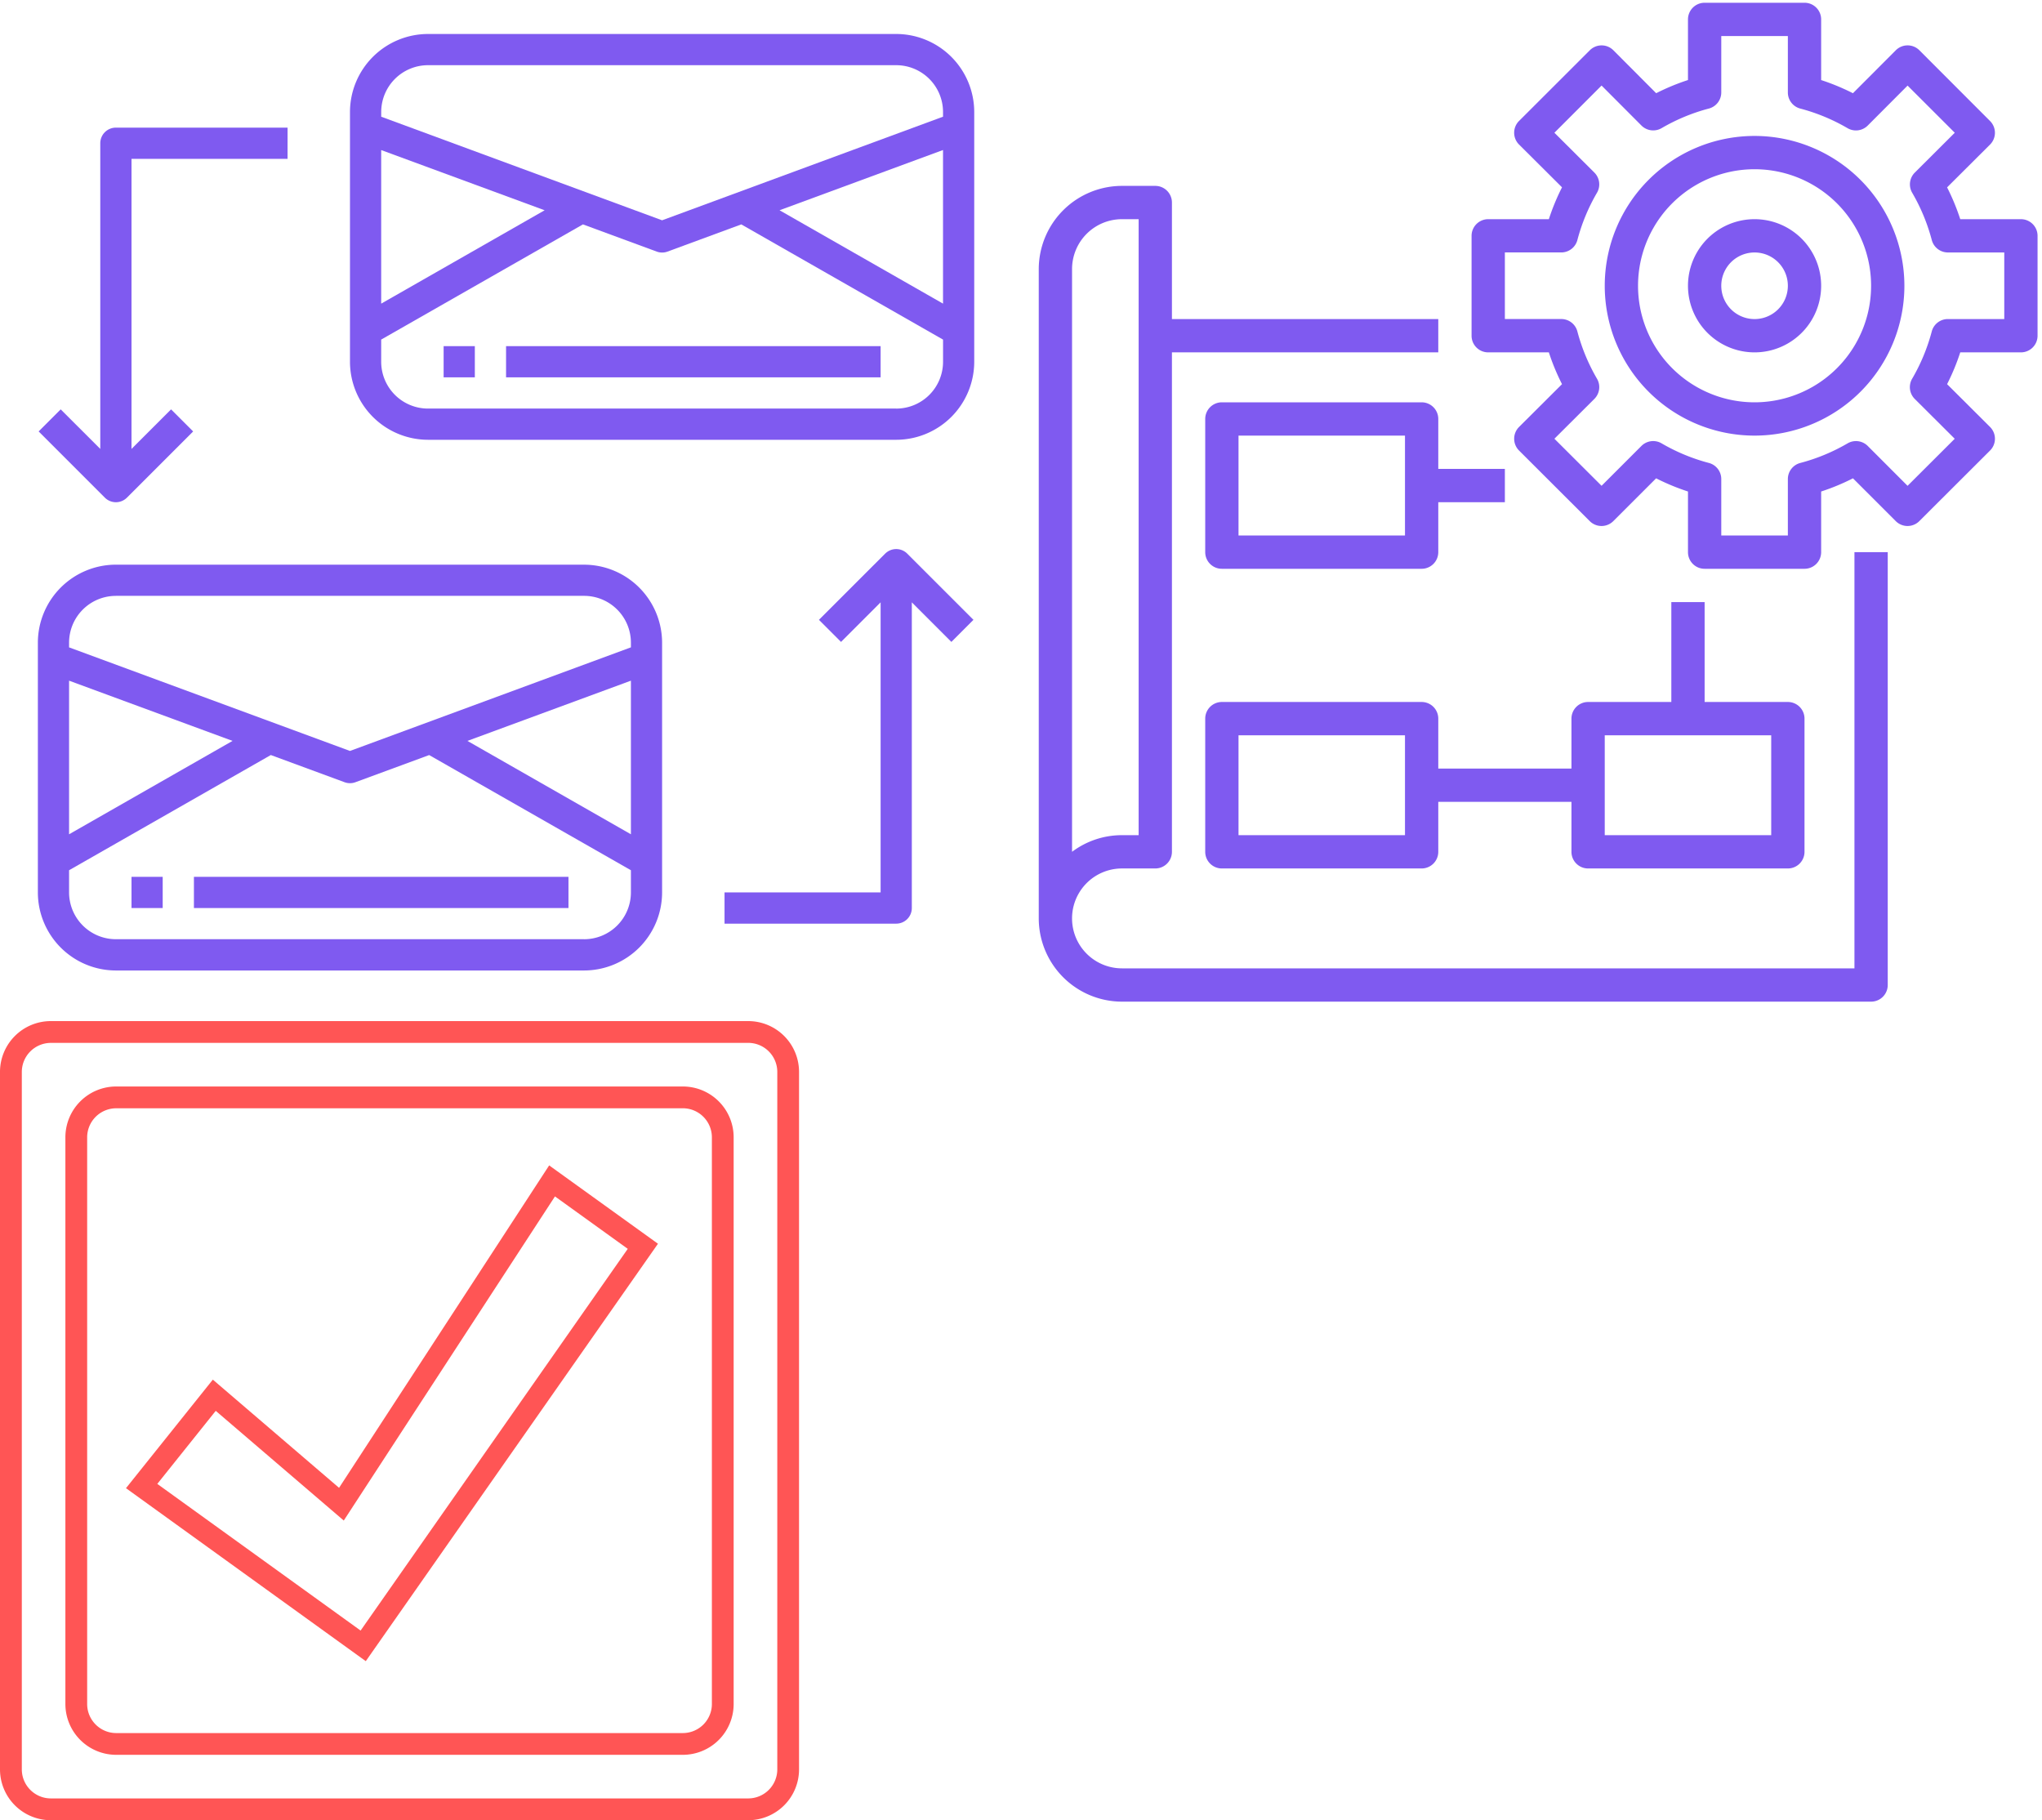 <svg width="92" height="82" viewBox="0 0 92 82" xmlns="http://www.w3.org/2000/svg"
    xmlns:xlink="http://www.w3.org/1999/xlink">
    <svg width="36" height="36" fill="none" viewBox="0 0 36 36" id="01" y="46"
        xmlns="http://www.w3.org/2000/svg">
        <path fill-rule="evenodd" clip-rule="evenodd"
            d="M33.71.982H2.29A1.31 1.31 0 0 0 .983 2.29v31.418c0 .723.586 1.31 1.309 1.31h31.418a1.31 1.31 0 0 0 1.31-1.31V2.291a1.31 1.31 0 0 0-1.31-1.31ZM2.29 0A2.29 2.29 0 0 0 0 2.29v31.42A2.29 2.29 0 0 0 2.29 36h31.42A2.29 2.29 0 0 0 36 33.71V2.29A2.29 2.29 0 0 0 33.71 0H2.29Z"
            fill="#F55" />
        <path fill-rule="evenodd" clip-rule="evenodd"
            d="M30.764 3.928H5.236a1.31 1.31 0 0 0-1.309 1.309v25.527c0 .723.586 1.31 1.31 1.31h25.527a1.31 1.31 0 0 0 1.309-1.31V5.237a1.31 1.31 0 0 0-1.31-1.31ZM5.236 2.946a2.29 2.29 0 0 0-2.29 2.29v25.528a2.29 2.29 0 0 0 2.29 2.29h25.528a2.29 2.29 0 0 0 2.29-2.29V5.237a2.29 2.29 0 0 0-2.29-2.291H5.236Z"
            fill="#F55" />
        <path fill-rule="evenodd" clip-rule="evenodd"
            d="m24.742 6.501 4.902 3.529L16.48 28.835 5.676 21.042l3.913-4.89 5.687 4.874 9.466-14.525Zm.261 1.398L15.488 22.5 9.72 17.558l-2.633 3.291 9.16 6.607L28.283 10.26l-3.28-2.362Z"
            fill="#F55" />
    </svg>
    <svg width="46" height="46" fill="none" viewBox="0 0 46 46" id="02"
        xmlns="http://www.w3.org/2000/svg">
        <path
            d="M40.378 1.531H19.284a3.52 3.52 0 0 0-3.516 3.516v11.25a3.52 3.52 0 0 0 3.516 3.515h21.094a3.52 3.52 0 0 0 3.515-3.515V5.047a3.52 3.52 0 0 0-3.515-3.516Zm2.11 12.148-7.366-4.207 7.365-2.714v6.921ZM19.283 2.937h21.094a2.11 2.11 0 0 1 2.11 2.11v.21L29.83 9.924 17.175 5.258v-.211a2.11 2.11 0 0 1 2.109-2.11Zm5.256 6.535-7.365 4.207V6.76l7.365 2.713Zm15.838 8.934H19.284a2.11 2.11 0 0 1-2.11-2.11v-.998l9.09-5.189 3.324 1.225c.157.058.33.058.486 0l3.324-1.225 9.09 5.19v.998a2.11 2.11 0 0 1-2.11 2.11Z"
            fill="#7F5AF0" />
        <path
            d="M22.8 15.594h16.875V17H22.8v-1.406ZM19.987 15.594h1.406V17h-1.406v-1.406ZM5.222 22.625a.703.703 0 0 0 .497-.206l2.983-2.983-.994-.994-1.783 1.782V7.156h7.031V5.75H5.222a.703.703 0 0 0-.704.703v13.771l-1.783-1.782-.994.994 2.983 2.983c.132.132.311.206.498.206ZM39.88 24.94l-2.983 2.983.995.995 1.783-1.783v13.068h-7.032v1.407h7.735a.703.703 0 0 0 .703-.703V27.135l1.783 1.783.994-.995-2.983-2.982a.703.703 0 0 0-.994 0ZM26.315 25.438H5.221a3.52 3.52 0 0 0-3.515 3.515v11.25A3.52 3.52 0 0 0 5.22 43.72h21.094a3.52 3.52 0 0 0 3.516-3.516v-11.25a3.52 3.52 0 0 0-3.516-3.515ZM5.221 26.843h21.094a2.11 2.11 0 0 1 2.11 2.11v.21L15.768 33.83 3.112 29.164v-.21a2.11 2.11 0 0 1 2.11-2.11Zm23.204 3.82v6.921l-7.366-4.207 7.366-2.713Zm-17.948 2.714-7.365 4.207v-6.92l7.365 2.713Zm15.838 8.934H5.221a2.11 2.11 0 0 1-2.109-2.109v-.998l9.089-5.19 3.324 1.225c.157.058.33.058.487 0l3.324-1.224 9.089 5.189v.998a2.11 2.11 0 0 1-2.11 2.11Z"
            fill="#7F5AF0" />
        <path d="M8.737 39.5h16.875v1.406H8.737V39.5ZM5.925 39.5H7.33v1.406H5.925V39.5Z"
            fill="#7F5AF0" />
    </svg>
    <svg width="46" height="46" fill="none" viewBox="0 0 46 46" id="03" x="46"
        xmlns="http://www.w3.org/2000/svg">
        <g clip-path="url(#ca)" fill="#7F5AF0">
            <path
                d="M4.55 45.124H38.3a.75.75 0 0 0 .75-.75v-19.5h-1.5v18.75h-33a2.25 2.25 0 0 1 0-4.5h1.5a.75.75 0 0 0 .75-.75v-22.5h12v-1.5h-12v-5.25a.75.75 0 0 0-.75-.75h-1.5a3.754 3.754 0 0 0-3.75 3.75v29.25a3.754 3.754 0 0 0 3.75 3.75Zm-2.25-30v-3a2.25 2.25 0 0 1 2.25-2.25h.75v27.75h-.75a3.735 3.735 0 0 0-2.25.75v-23.25Z" />
            <path
                d="M18.05 18.124h-9a.75.75 0 0 0-.75.75v6c0 .414.335.75.75.75h9a.75.75 0 0 0 .75-.75v-2.25h3v-1.5h-3v-2.25a.75.75 0 0 0-.75-.75Zm-.75 6H9.8v-4.5h7.5v4.5ZM25.55 39.124h9a.75.75 0 0 0 .75-.75v-6a.75.75 0 0 0-.75-.75H30.8v-4.5h-1.5v4.5h-3.75a.75.75 0 0 0-.75.75v2.25h-6v-2.25a.75.75 0 0 0-.75-.75h-9a.75.75 0 0 0-.75.75v6c0 .414.335.75.75.75h9a.75.75 0 0 0 .75-.75v-2.25h6v2.25c0 .414.335.75.75.75Zm.75-6h7.5v4.5h-7.5v-4.5Zm-9 4.5H9.8v-4.5h7.5v4.5ZM33.05 6.124a6.75 6.75 0 1 0 6.75 6.75 6.757 6.757 0 0 0-6.75-6.75Zm0 12a5.25 5.25 0 1 1 0-10.5 5.25 5.25 0 0 1 0 10.5Z" />
            <path
                d="M45.05 15.874a.75.75 0 0 0 .75-.75v-4.5a.75.75 0 0 0-.75-.75h-2.733a9.936 9.936 0 0 0-.593-1.433l1.935-1.928a.75.75 0 0 0 0-1.062l-3.184-3.187a.75.75 0 0 0-1.061 0L37.482 4.2a9.975 9.975 0 0 0-1.432-.593V.874a.75.75 0 0 0-.75-.75h-4.5a.75.75 0 0 0-.75.75v2.732c-.493.16-.972.359-1.433.593l-1.929-1.935a.75.75 0 0 0-1.06 0l-3.189 3.185a.75.75 0 0 0 0 1.062l1.936 1.928a9.913 9.913 0 0 0-.593 1.435H21.05a.75.75 0 0 0-.75.75v4.5c0 .414.335.75.75.75h2.732c.16.492.358.971.593 1.432l-1.935 1.928a.75.75 0 0 0 0 1.063l3.185 3.18a.75.75 0 0 0 1.06 0l1.93-1.929c.462.235.942.433 1.435.594v2.732c0 .414.335.75.75.75h4.5a.75.75 0 0 0 .75-.75v-2.732c.492-.16.971-.359 1.433-.594l1.929 1.929a.75.75 0 0 0 1.06 0l3.187-3.18a.75.75 0 0 0 0-1.063l-1.935-1.928a9.93 9.93 0 0 0 .593-1.432h2.733Zm-4.017-.941a8.577 8.577 0 0 1-.884 2.13.75.75 0 0 0 .119.91l1.8 1.793-2.125 2.12-1.793-1.795a.75.75 0 0 0-.909-.118 8.544 8.544 0 0 1-2.13.883.75.75 0 0 0-.561.725v2.543h-3V21.58a.75.75 0 0 0-.56-.725 8.542 8.542 0 0 1-2.13-.883.75.75 0 0 0-.908.118l-1.795 1.795-2.125-2.12 1.8-1.794a.75.75 0 0 0 .119-.909 8.577 8.577 0 0 1-.884-2.13.75.75 0 0 0-.725-.56H21.8v-3h2.542a.75.75 0 0 0 .725-.558 8.577 8.577 0 0 1 .883-2.13.75.75 0 0 0-.118-.91l-1.8-1.794 2.125-2.126 1.795 1.8a.75.75 0 0 0 .909.119 8.543 8.543 0 0 1 2.13-.883.75.75 0 0 0 .559-.725V1.624h3v2.542c0 .341.23.639.559.725a8.543 8.543 0 0 1 2.13.883.75.75 0 0 0 .91-.118l1.795-1.8L42.07 5.98l-1.8 1.795a.75.75 0 0 0-.118.91c.389.666.685 1.383.883 2.13a.75.75 0 0 0 .722.558H44.3v3h-2.543a.75.75 0 0 0-.724.559Z" />
            <path
                d="M33.05 9.874a3 3 0 1 0 0 6 3 3 0 0 0 0-6Zm0 4.5a1.5 1.5 0 1 1 0-3 1.5 1.5 0 0 1 0 3Z" />
        </g>
        <defs>
            <clipPath id="ca">
                <path fill="#fff" transform="translate(.8 .124)" d="M0 0h45v45H0z" />
            </clipPath>
        </defs>
    </svg>
</svg>